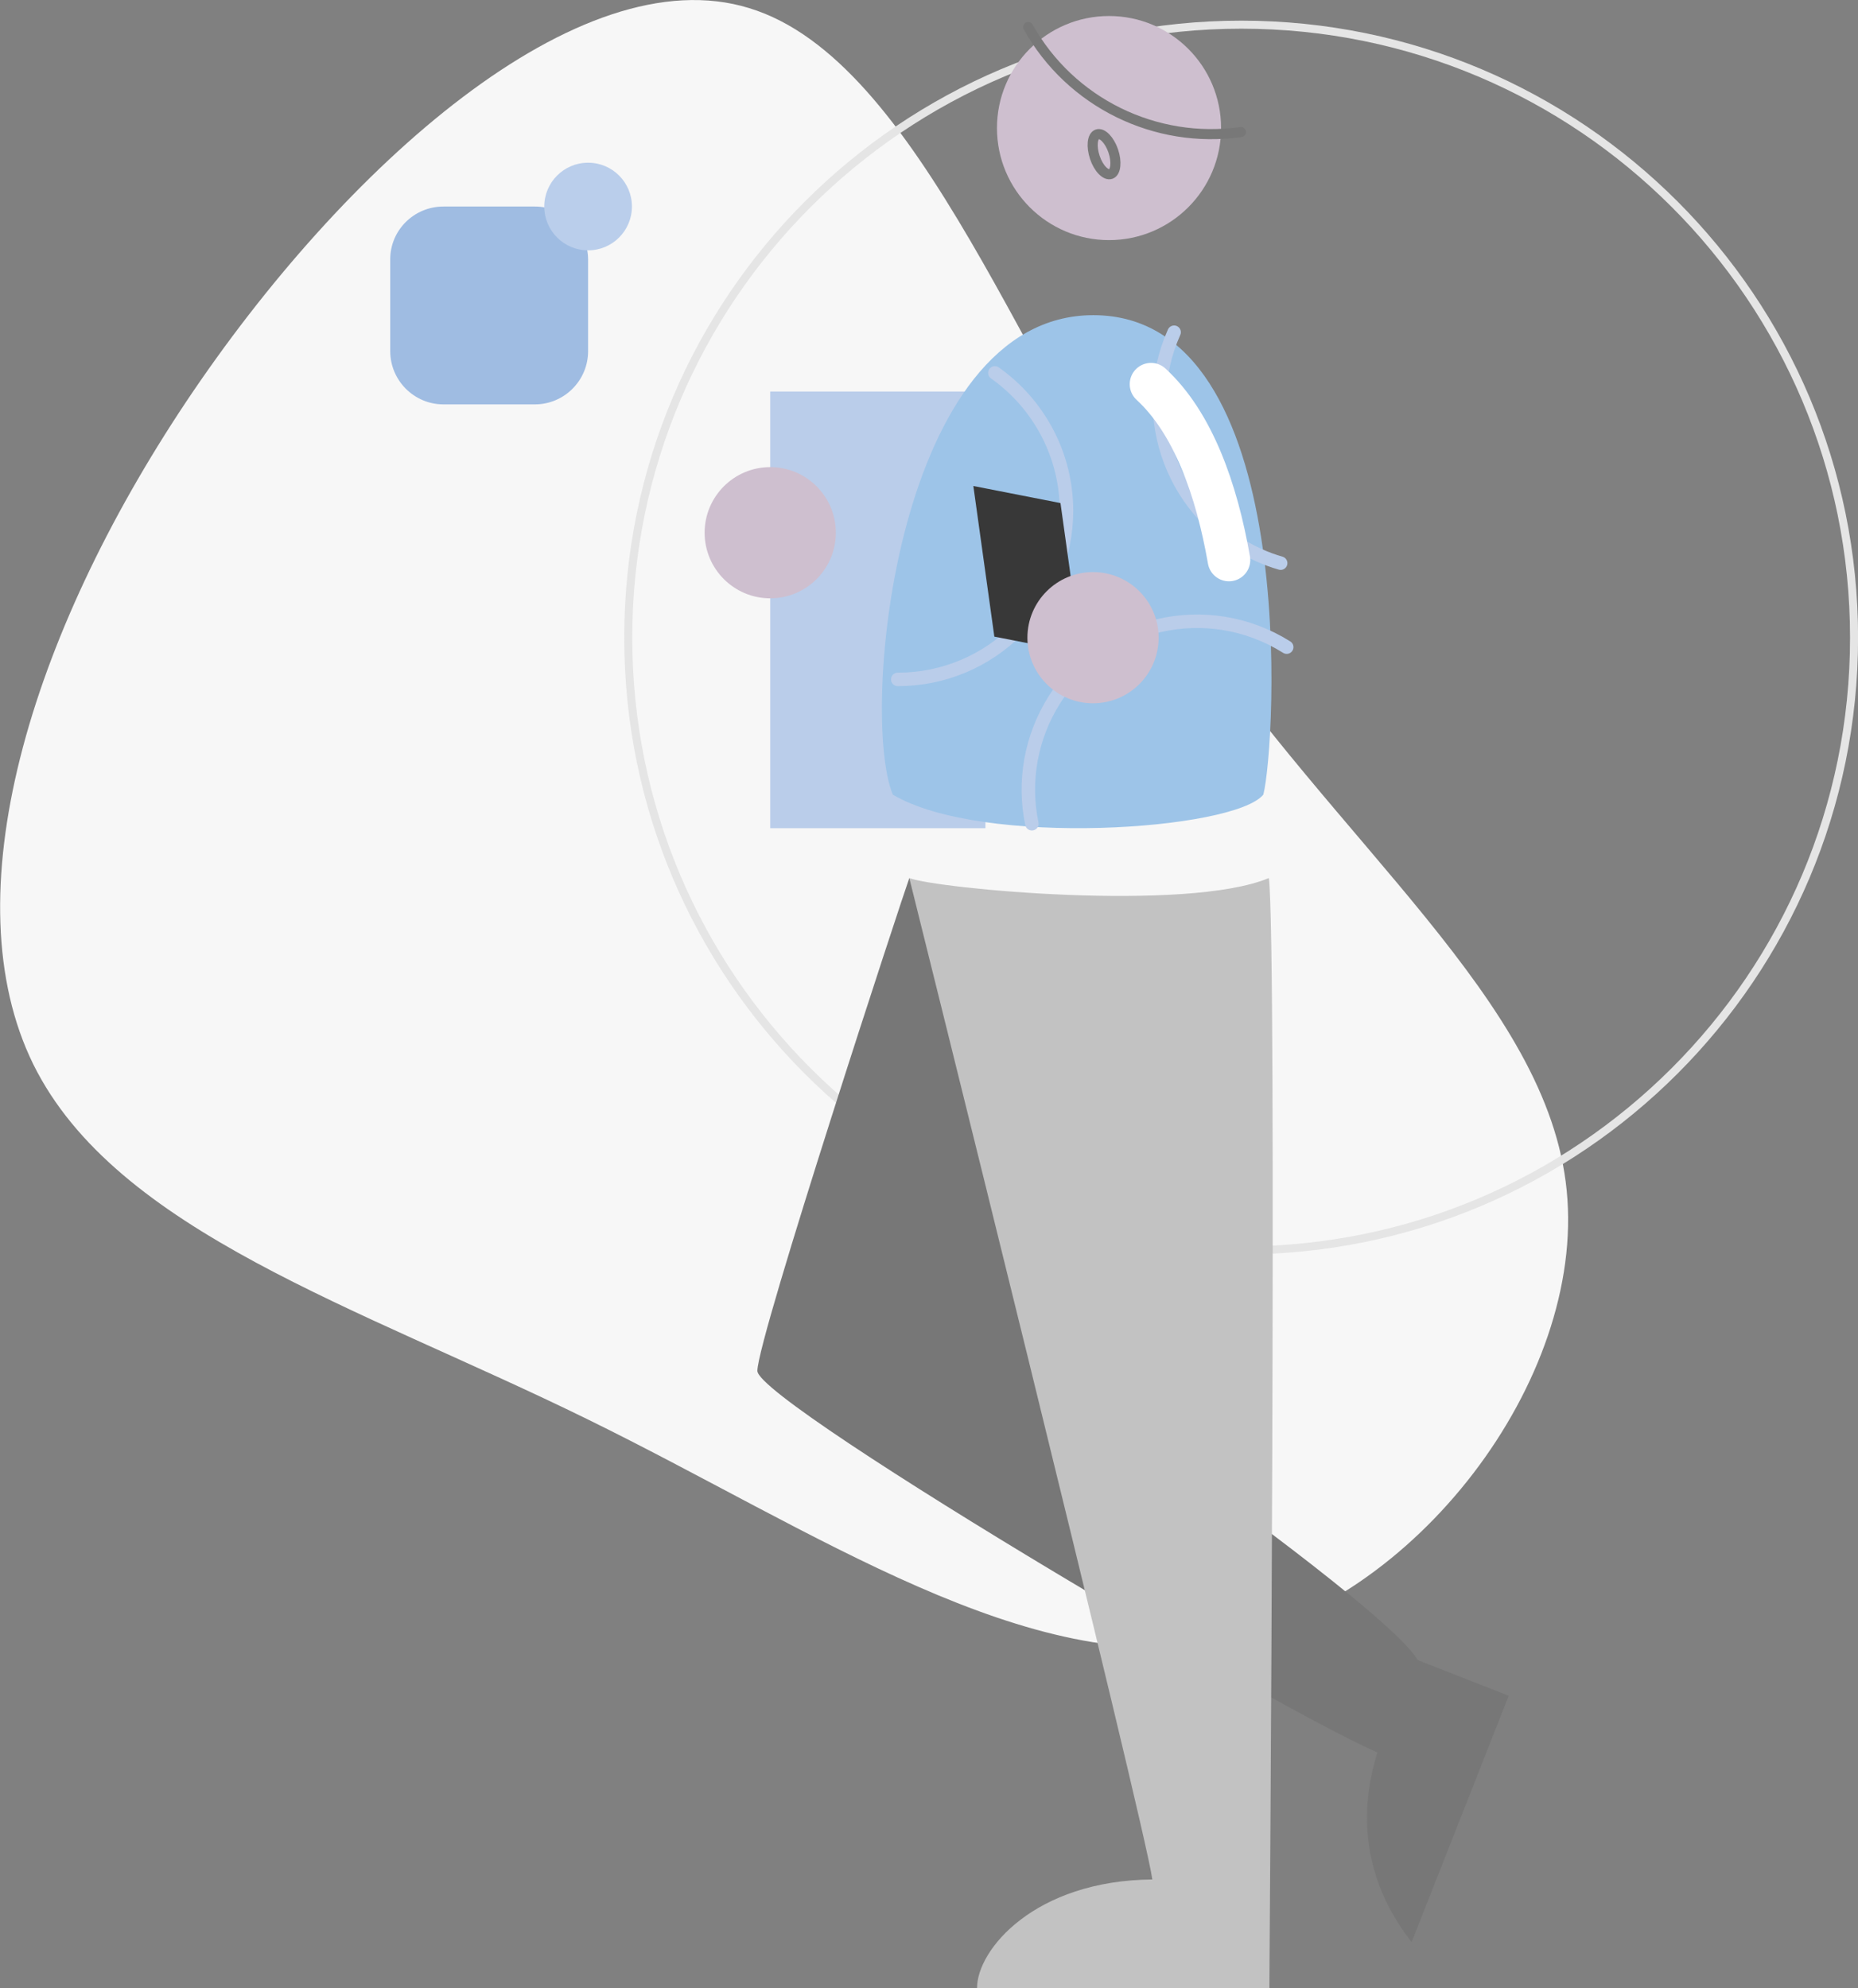 <?xml version="1.0" encoding="utf-8"?>
<!-- Generator: Adobe Illustrator 25.0.0, SVG Export Plug-In . SVG Version: 6.00 Build 0)  -->
<svg version="1.1" id="Layer_1" xmlns="http://www.w3.org/2000/svg" xmlns:xlink="http://www.w3.org/1999/xlink" x="0px" y="0px"
	 viewBox="0 0 708 757.6" style="enable-background:new 0 0 708 757.6;" xml:space="preserve">
<rect x="0" y="0" width="708" height="757.6" fill="#808080" stroke="none"/>
<style type="text/css">
	.st0{fill:#F7F7F7;}
	.st1{fill:none;stroke:#E5E5E5;stroke-width:3.06;stroke-linecap:round;stroke-linejoin:round;}
	.st2{fill-rule:evenodd;clip-rule:evenodd;fill:#777777;}
	.st3{fill:#BACDEA;}
	.st4{fill-rule:evenodd;clip-rule:evenodd;fill:#9DC4E8;}
	.st5{fill:#CEBFCF;}
	.st6{fill:none;stroke:#787878;stroke-width:3.85;stroke-linecap:round;stroke-linejoin:round;}
	.st7{fill:#777777;}
	.st8{fill-rule:evenodd;clip-rule:evenodd;fill:#CEBFCF;}
	.st9{fill-rule:evenodd;clip-rule:evenodd;fill:#C2C2C2;}
	.st10{fill:#9FBCE2;}
	.st11{fill:#BACEEB;}
	.st12{fill:none;stroke:#BACDEA;stroke-width:5.14;stroke-linecap:round;stroke-linejoin:round;}
	.st13{fill-rule:evenodd;clip-rule:evenodd;fill:#383838;}
	.st14{fill:none;stroke:#FFFFFF;stroke-width:16.23;stroke-linecap:round;stroke-linejoin:round;}
</style>
<g id="Layer_2_1_">
	<g id="Layer_2-2">
		<path class="st0" d="M450.1,232.7c59.9,89.7,139.8,148.8,146.9,221c7.2,72.3-58.2,157.6-131.5,171.9
			c-73.4,14.4-154.8-42.2-241.7-84.8c-87-42.7-179.6-71.5-211.1-135.2c-31.4-63.9-1.5-163,58.3-252.6
			C130.8,63.5,220.7-16.9,285.5,3.1C350.4,22.9,390.3,143,450.1,232.7z"/>
		<path class="st1" d="M239.4,243C239.4,114,344,9.4,473,9.4S706.5,114,706.5,243S601.9,476.5,472.9,476.5S239.4,372,239.4,243z"/>
		<path class="st2" d="M346.5,334.6c-2,5.3-57.9,175.3-57.9,187.8s222.9,143.8,241.9,147.4c10.4-4.5,10.4-24.8,10.4-35.1
			s-81.8-69-81.8-69L346.5,334.6z"/>
		<rect x="293.5" y="149.2" class="st3" width="82" height="166.4"/>
		<path class="st4" d="M416.6,120.1c79.4,0,69.5,164.6,64.8,182.7c-11.1,13.6-107.2,20.2-141.2,0
			C327.5,271.9,341.5,120.1,416.6,120.1z"/>
		<circle class="st5" cx="422.6" cy="48.8" r="42.7"/>
		<path class="st6" d="M391.8,10.3c16.1,28.8,48.4,44.7,81.1,40"/>
		<path class="st6" d="M417.2,60c-1.4-4.2-1-8.1,0.9-8.8s4.7,2.2,6.1,6.3s1,8.1-0.9,8.8S418.6,64.2,417.2,60z"/>
		<path class="st7" d="M527.6,660.1c-5.1,13-16.2,46,10.3,80l37-93.9L538.7,632L527.6,660.1z"/>
		<path class="st8" d="M268.5,203c0-13.8,11.2-25,25-25s25,11.2,25,25s-11.2,25-25,25S268.5,216.8,268.5,203z"/>
		<path class="st9" d="M346.5,334.6c10.3,4,105.6,13.1,137,0c3.2,25.4,0.2,423,0.2,423H372.3c0-14.7,22-41,66.8-41.4
			C436.5,696.1,346.5,334.6,346.5,334.6z"/>
		<path class="st10" d="M169,78.7h34.8c11.2,0,20.3,9.1,20.3,20.3v34.8c0,11.2-9.1,20.3-20.3,20.3H169c-11.2,0-20.3-9.1-20.3-20.3
			V99C148.6,87.8,157.7,78.7,169,78.7z"/>
		<circle class="st11" cx="224.1" cy="78.7" r="16.7"/>
		<path class="st12" d="M447.4,126.6c-14.5,32.4,0,70.4,32.4,85c2.7,1.2,5.4,2.2,8.2,3"/>
		<path class="st12" d="M342.1,258.9c35.5,0,64.2-28.7,64.3-64.2c0-20.9-10.2-40.5-27.3-52.6"/>
		<path class="st12" d="M490.3,246.6c-30.1-18.9-69.7-9.8-88.6,20.2c-8.8,14-11.9,30.9-8.5,47.1"/>
		<polygon class="st13" points="412.1,249.1 378.9,242.6 370.9,185.2 404.1,191.7 		"/>
		<path class="st8" d="M391.5,243c0-13.8,11.2-25,25-25s25,11.2,25,25c0,13.8-11.2,25-25,25l0,0C402.7,268,391.5,256.8,391.5,243z"
			/>
		<path class="st14" d="M438.6,146.4c16,14.7,25,40.1,29.7,67"/>
	</g>
</g>
</svg>
